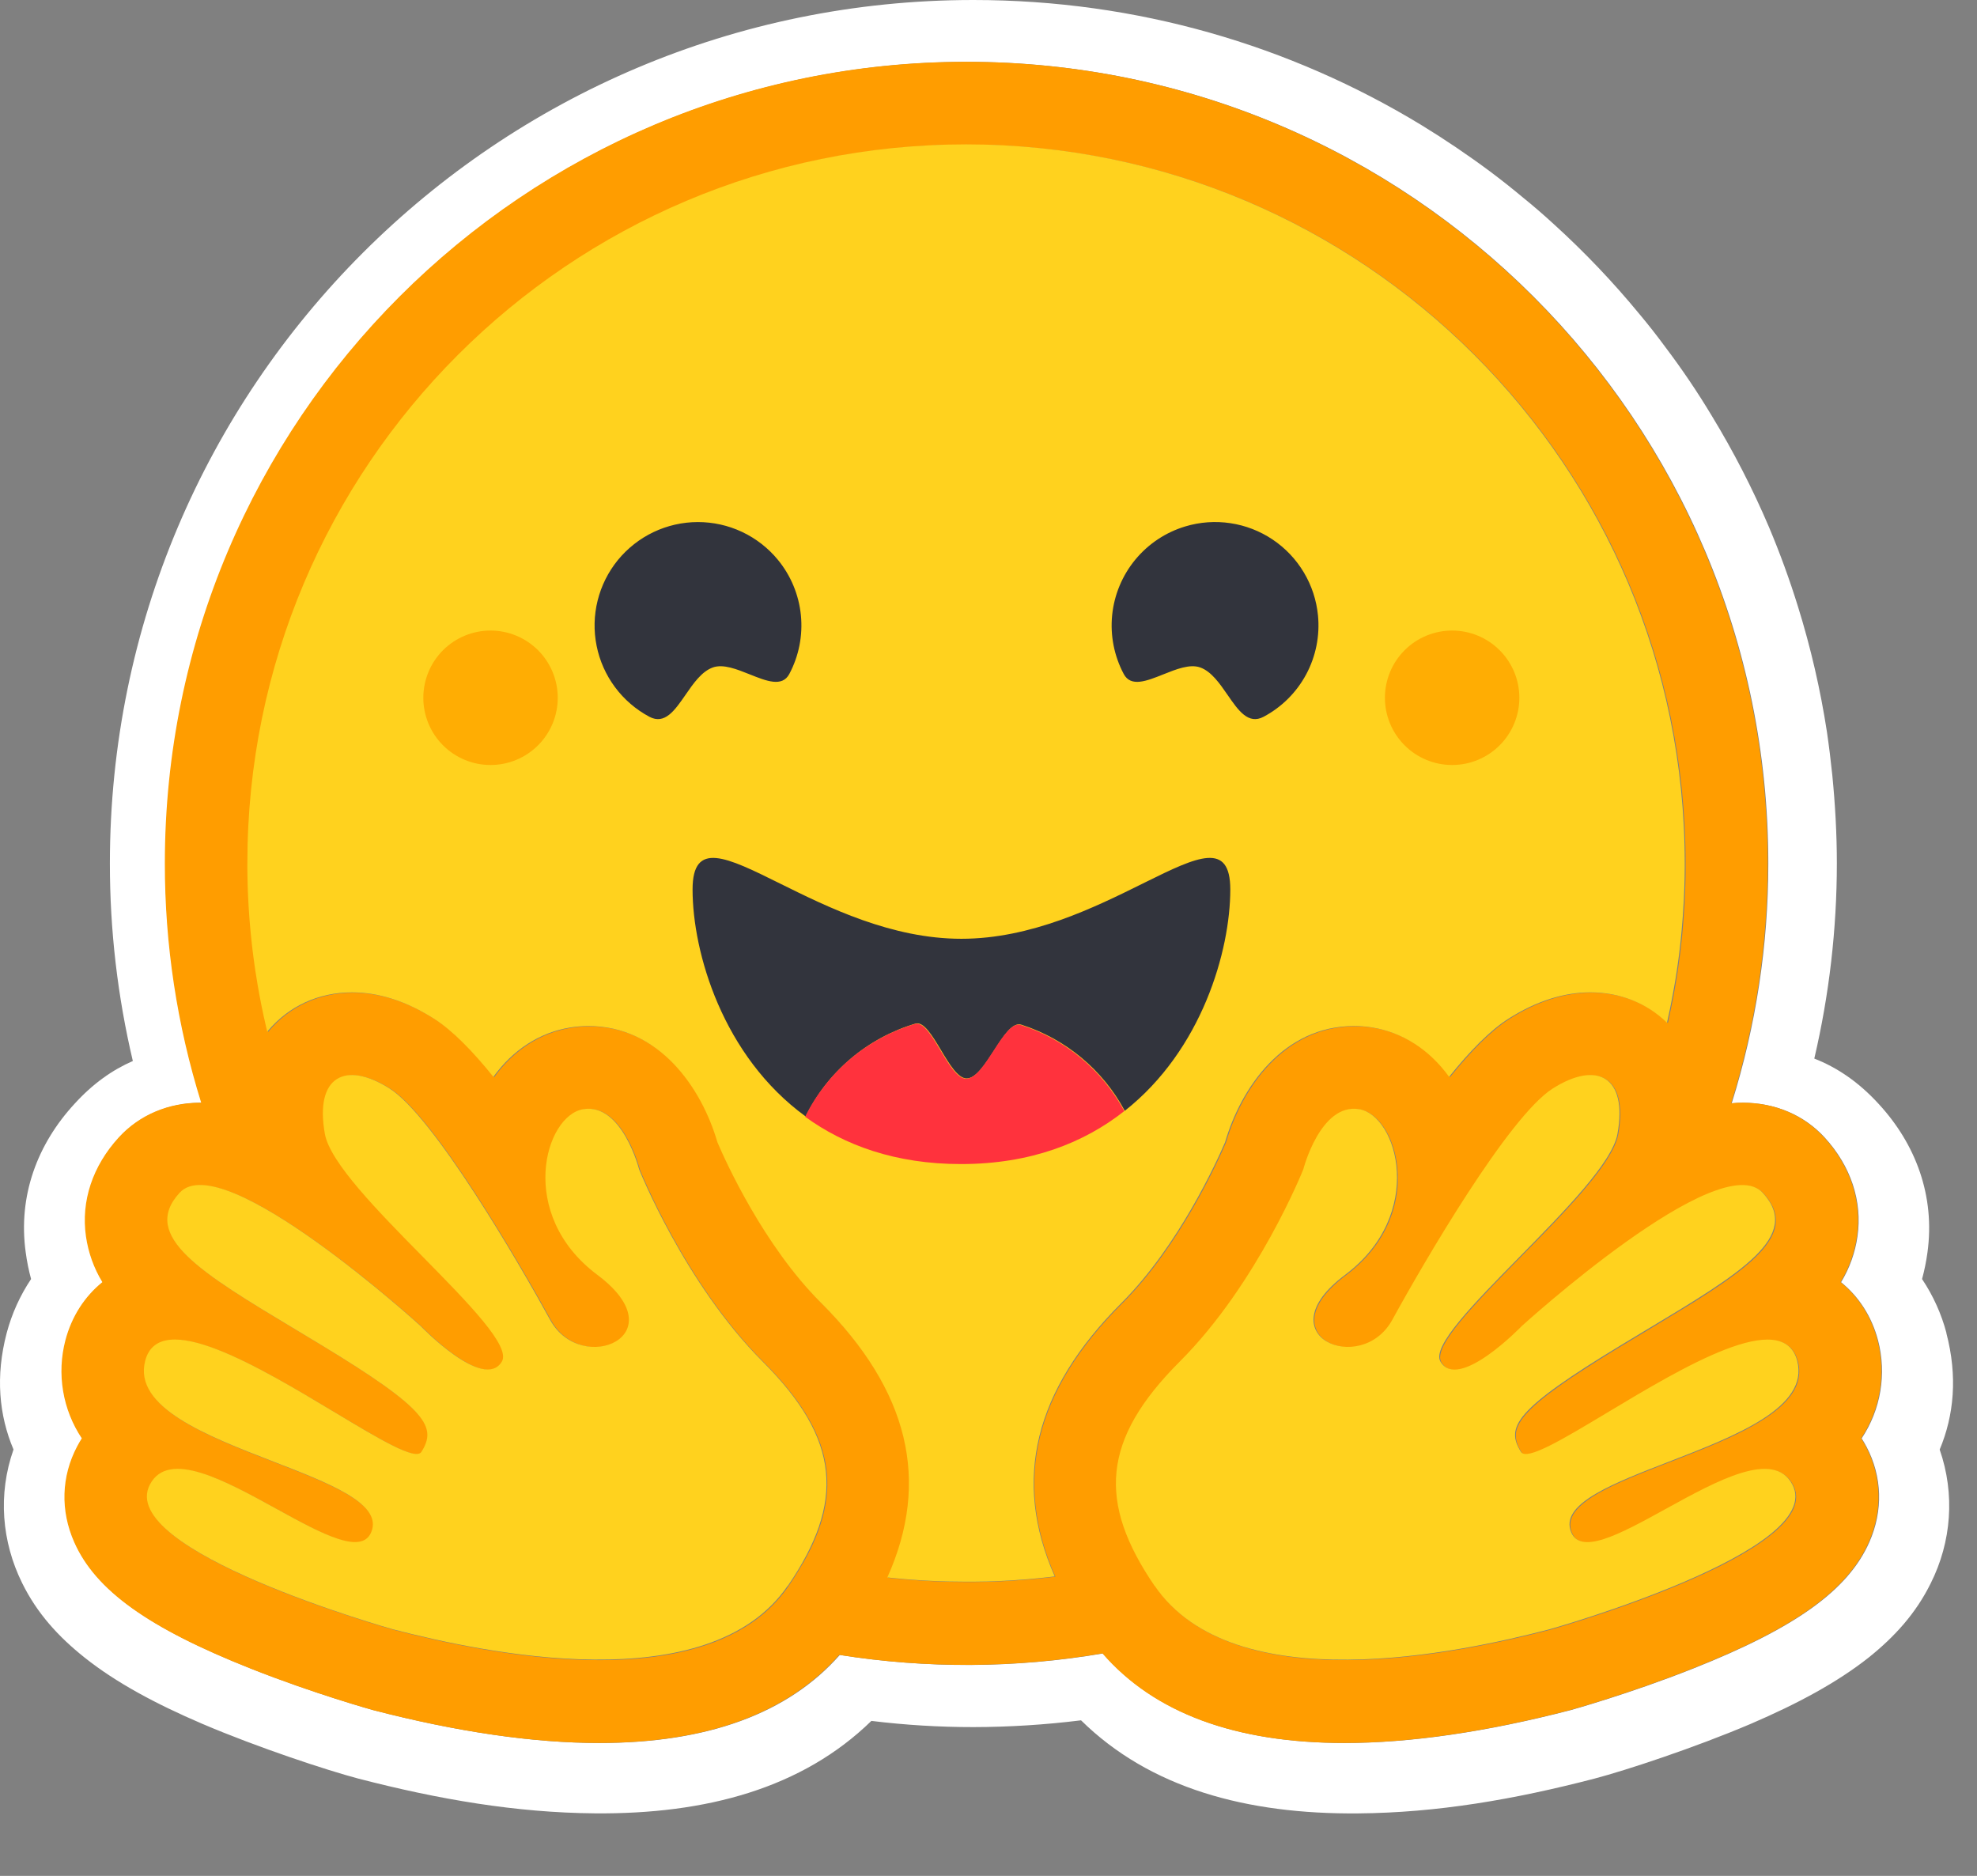 <svg preserveAspectRatio="xMidYMid" xmlns="http://www.w3.org/2000/svg" version="1.1" viewBox="0 0 123.392 117.067" style="max-height: 500px" width="123.392" height="117.067">
    <rect x="0" y="0" width="123.392" height="117.067" fill="#808080" stroke="none"/>
    <title>Hugging Face</title>
    <g>
        <path fill="#000B1B" d="M144.629,77.212 L144.629,36.455 L155.413,36.455 L155.413,51.631 L167.576,51.631 L167.576,36.455 L178.36,36.455 L178.36,77.212 L167.576,77.212 L167.576,61.036 L155.413,61.036 L155.413,77.212 L144.629,77.212 Z M196.016,77.965 C192.589,77.965 190.102,76.815 188.553,74.516 C187.006,72.175 186.233,69.061 186.233,65.176 L186.233,45.863 L197.017,45.863 L197.017,63.797 C197.017,65.804 197.268,67.141 197.769,67.81 C198.313,68.478 199.107,68.813 200.152,68.813 C201.155,68.813 201.991,68.604 202.66,68.186 C203.329,67.768 203.998,67.057 204.667,66.054 L204.667,45.865 L215.451,45.865 L215.451,77.211 L206.673,77.211 L205.921,73.073 L205.67,73.073 C204.416,74.578 203.016,75.769 201.469,76.647 C199.965,77.525 198.146,77.963 196.015,77.963 L196.016,77.965 Z M234.145,90.128 C231.763,90.128 229.568,89.856 227.564,89.313 C225.558,88.811 223.948,87.996 222.736,86.867 C221.565,85.739 220.981,84.234 220.981,82.353 C220.981,79.887 222.443,77.881 225.37,76.333 L225.37,76.082 C224.568,75.49 223.869,74.77 223.3,73.951 C222.757,73.073 222.485,71.986 222.485,70.69 C222.485,69.604 222.799,68.538 223.426,67.493 C224.095,66.448 224.952,65.549 225.996,64.797 L225.996,64.546 C224.868,63.794 223.865,62.728 222.987,61.348 C222.151,59.927 221.733,58.318 221.733,56.521 C221.733,53.929 222.36,51.797 223.614,50.128 C224.91,48.414 226.582,47.161 228.63,46.366 C230.678,45.531 232.852,45.112 235.152,45.112 C236.991,45.112 238.663,45.363 240.168,45.865 L251.828,45.865 L251.828,53.642 L247.314,53.642 C247.438,54.019 247.543,54.499 247.627,55.084 C247.752,55.67 247.815,56.276 247.815,56.902 C247.815,59.369 247.251,61.375 246.122,62.922 C244.993,64.426 243.468,65.534 241.545,66.245 C239.622,66.956 237.491,67.311 235.153,67.311 C234.108,67.311 232.937,67.164 231.642,66.872 C231.14,67.331 230.889,67.937 230.889,68.69 C230.889,69.359 231.224,69.839 231.893,70.132 C232.603,70.425 233.732,70.571 235.278,70.571 L239.981,70.571 C243.91,70.571 246.941,71.219 249.072,72.515 C251.245,73.769 252.332,75.837 252.332,78.723 C252.332,80.981 251.58,82.966 250.075,84.678 C248.612,86.391 246.522,87.729 243.807,88.69 C241.091,89.652 237.871,90.133 234.154,90.133 L234.145,90.128 Z M235.149,60.912 C236.152,60.912 236.967,60.557 237.594,59.846 C238.221,59.136 238.534,58.028 238.534,56.524 C238.534,55.06 238.221,53.995 237.594,53.326 C236.967,52.615 236.152,52.26 235.149,52.26 C234.145,52.26 233.33,52.615 232.704,53.326 C232.076,53.995 231.763,55.06 231.763,56.524 C231.763,58.028 232.076,59.136 232.704,59.846 C233.33,60.557 234.145,60.912 235.149,60.912 Z M235.901,83.487 C237.656,83.487 239.12,83.215 240.29,82.672 C241.46,82.17 242.045,81.48 242.045,80.603 C242.045,79.767 241.669,79.244 240.917,79.035 C240.206,78.826 239.182,78.722 237.845,78.722 L235.4,78.722 C234.145,78.722 233.184,78.68 232.515,78.596 C231.889,78.555 231.345,78.471 230.885,78.346 C230.133,79.098 229.757,79.85 229.757,80.603 C229.757,81.606 230.321,82.337 231.449,82.797 C232.62,83.257 234.104,83.487 235.901,83.487 L235.901,83.487 Z M268.372,90.134 C265.989,90.134 263.795,89.862 261.79,89.319 C259.783,88.817 258.174,88.002 256.962,86.873 C255.792,85.745 255.206,84.24 255.206,82.359 C255.206,79.893 256.669,77.886 259.595,76.339 L259.595,76.088 C258.794,75.496 258.095,74.776 257.527,73.957 C256.983,73.079 256.711,71.992 256.711,70.696 C256.711,69.61 257.025,68.544 257.651,67.499 C258.32,66.454 259.177,65.555 260.223,64.803 L260.223,64.552 C259.094,63.8 258.091,62.734 257.213,61.354 C256.376,59.933 255.959,58.324 255.959,56.527 C255.959,53.935 256.586,51.803 257.84,50.134 C259.135,48.42 260.807,47.167 262.856,46.372 C264.904,45.537 267.077,45.118 269.378,45.118 C271.218,45.118 272.89,45.369 274.395,45.871 L286.055,45.871 L286.055,53.648 L281.54,53.648 C281.666,54.025 281.77,54.505 281.854,55.09 C281.979,55.675 282.042,56.282 282.042,56.908 C282.042,59.375 281.478,61.381 280.349,62.928 C279.221,64.432 277.695,65.54 275.772,66.251 C273.849,66.961 271.717,67.317 269.38,67.317 C268.335,67.317 267.165,67.17 265.869,66.877 C265.367,67.337 265.116,67.943 265.116,68.696 C265.116,69.365 265.451,69.845 266.119,70.138 C266.83,70.43 267.958,70.577 269.505,70.577 L274.208,70.577 C278.136,70.577 281.168,71.225 283.299,72.52 C285.472,73.775 286.559,75.843 286.559,78.729 C286.559,80.987 285.807,82.972 284.302,84.684 C282.839,86.397 280.749,87.735 278.034,88.696 C275.317,89.658 272.097,90.138 268.38,90.138 L268.372,90.134 Z M269.374,60.918 C270.377,60.918 271.192,60.563 271.82,59.852 C272.447,59.142 272.76,58.034 272.76,56.53 C272.76,55.066 272.447,54 271.82,53.332 C271.192,52.621 270.377,52.266 269.374,52.266 C268.372,52.266 267.556,52.621 266.929,53.332 C266.302,54 265.989,55.066 265.989,56.53 C265.989,58.034 266.302,59.142 266.929,59.852 C267.556,60.563 268.372,60.918 269.374,60.918 Z M270.127,83.493 C271.883,83.493 273.345,83.221 274.516,82.678 C275.686,82.176 276.271,81.486 276.271,80.609 C276.271,79.773 275.895,79.25 275.143,79.041 C274.432,78.832 273.408,78.728 272.07,78.728 L269.625,78.728 C268.372,78.728 267.41,78.686 266.741,78.602 C266.114,78.561 265.571,78.477 265.111,78.352 C264.359,79.104 263.982,79.856 263.982,80.609 C263.982,81.612 264.547,82.343 265.676,82.803 C266.846,83.263 268.33,83.493 270.127,83.493 L270.127,83.493 Z M291.186,77.225 L291.186,45.879 L301.97,45.879 L301.97,77.225 L291.186,77.225 Z M296.578,41.99 C294.823,41.99 293.401,41.509 292.314,40.548 C291.228,39.545 290.684,38.228 290.684,36.598 C290.684,34.968 291.228,33.672 292.314,32.71 C293.401,31.707 294.823,31.206 296.578,31.206 C298.334,31.206 299.755,31.707 300.842,32.71 C301.928,33.672 302.472,34.968 302.472,36.598 C302.472,38.228 301.928,39.545 300.842,40.548 C299.755,41.509 298.334,41.99 296.578,41.99 Z M309.251,77.225 L309.251,45.879 L318.028,45.879 L318.78,49.64 L319.031,49.64 C320.285,48.428 321.707,47.383 323.295,46.505 C324.925,45.586 326.806,45.126 328.938,45.126 C332.407,45.126 334.892,46.296 336.401,48.637 C337.948,50.936 338.721,54.029 338.721,57.918 L338.721,77.231 L327.937,77.231 L327.937,59.297 C327.937,57.291 327.686,55.953 327.185,55.284 C326.683,54.615 325.889,54.281 324.802,54.281 C323.799,54.281 322.963,54.49 322.294,54.908 C321.625,55.326 320.873,55.912 320.037,56.664 L320.037,77.226 L309.251,77.225 Z M357.152,90.14 C354.769,90.14 352.575,89.868 350.57,89.325 C348.564,88.823 346.955,88.008 345.742,86.879 C344.572,85.751 343.987,84.246 343.987,82.365 C343.987,79.899 345.45,77.892 348.376,76.345 L348.376,76.094 C347.574,75.502 346.875,74.781 346.307,73.963 C345.763,73.085 345.492,71.998 345.492,70.702 C345.492,69.615 345.805,68.549 346.432,67.505 C347.101,66.46 347.958,65.561 349.003,64.809 L349.003,64.558 C347.874,63.806 346.871,62.74 345.993,61.36 C345.157,59.939 344.739,58.329 344.739,56.532 C344.739,53.941 345.366,51.809 346.62,50.14 C347.916,48.426 349.588,47.172 351.636,46.378 C353.684,45.542 355.858,45.124 358.158,45.124 C359.997,45.124 361.669,45.375 363.174,45.877 L374.834,45.877 L374.834,53.654 L370.32,53.654 C370.445,54.031 370.55,54.511 370.634,55.096 C370.759,55.681 370.822,56.287 370.822,56.914 C370.822,59.381 370.258,61.387 369.129,62.934 C368,64.438 366.474,65.546 364.552,66.257 C362.629,66.967 360.498,67.323 358.16,67.323 C357.114,67.323 355.944,67.176 354.649,66.883 C354.147,67.343 353.896,67.949 353.896,68.702 C353.896,69.37 354.231,69.851 354.9,70.144 C355.61,70.436 356.738,70.583 358.285,70.583 L362.988,70.583 C366.917,70.583 369.948,71.231 372.079,72.526 C374.252,73.781 375.339,75.849 375.339,78.735 C375.339,80.993 374.587,82.978 373.082,84.69 C371.619,86.403 369.529,87.741 366.814,88.702 C364.097,89.664 360.877,90.144 357.16,90.144 L357.152,90.14 Z M358.155,60.924 C359.158,60.924 359.973,60.569 360.6,59.858 C361.227,59.148 361.54,58.04 361.54,56.535 C361.54,55.072 361.227,54.006 360.6,53.338 C359.973,52.627 359.158,52.272 358.155,52.272 C357.152,52.272 356.337,52.627 355.71,53.338 C355.082,54.006 354.769,55.072 354.769,56.535 C354.769,58.04 355.082,59.148 355.71,59.858 C356.337,60.569 357.152,60.924 358.155,60.924 Z M358.907,83.499 C360.663,83.499 362.126,83.227 363.296,82.684 C364.467,82.182 365.051,81.492 365.051,80.614 C365.051,79.779 364.676,79.256 363.923,79.047 C363.213,78.838 362.189,78.733 360.851,78.733 L358.406,78.733 C357.152,78.733 356.19,78.692 355.522,78.608 C354.895,78.567 354.351,78.483 353.892,78.358 C353.139,79.11 352.763,79.862 352.763,80.614 C352.763,81.618 353.327,82.349 354.456,82.809 C355.626,83.269 357.11,83.499 358.907,83.499 L358.907,83.499 Z M393.396,77.231 L393.396,36.474 L419.978,36.474 L419.978,45.5 L404.18,45.5 L404.18,53.277 L417.723,53.277 L417.723,62.303 L404.18,62.303 L404.18,77.225 L393.396,77.231 Z M431.774,77.983 C429.809,77.983 428.117,77.544 426.695,76.667 C425.339,75.772 424.237,74.541 423.498,73.093 C422.745,71.63 422.369,70.041 422.369,68.328 C422.369,65.067 423.707,62.518 426.382,60.68 C429.057,58.799 433.402,57.546 439.421,56.918 C439.17,54.745 437.707,53.658 435.032,53.658 C433.903,53.658 432.712,53.888 431.458,54.348 C430.204,54.766 428.762,55.414 427.132,56.292 L423.37,49.272 C425.586,47.934 427.822,46.91 430.076,46.199 C432.371,45.49 434.759,45.13 437.161,45.133 C441.258,45.133 444.453,46.304 446.756,48.645 C449.054,50.944 450.204,54.665 450.204,59.808 L450.204,77.239 L441.426,77.239 L440.674,74.229 L440.423,74.229 C439.169,75.358 437.831,76.278 436.41,76.988 C435.031,77.657 433.484,77.991 431.77,77.991 L431.774,77.983 Z M435.536,69.708 C436.414,69.708 437.145,69.52 437.731,69.144 C438.315,68.726 438.88,68.204 439.423,67.577 L439.423,63.313 C436.874,63.69 435.097,64.254 434.094,65.006 C433.133,65.759 432.652,66.574 432.652,67.452 C432.652,68.956 433.613,69.708 435.536,69.708 Z M471.41,77.983 C468.442,77.983 465.767,77.335 463.384,76.039 C461.001,74.744 459.099,72.883 457.678,70.459 C456.299,67.993 455.609,65.025 455.609,61.557 C455.609,58.088 456.383,55.141 457.929,52.714 C459.517,50.248 461.586,48.367 464.138,47.071 C466.687,45.776 469.446,45.128 472.413,45.128 C474.294,45.128 475.987,45.42 477.491,46.005 C479.038,46.591 480.396,47.385 481.567,48.388 L476.551,55.284 C475.882,54.699 475.276,54.302 474.733,54.093 C474.193,53.884 473.619,53.778 473.04,53.779 C471.033,53.779 469.466,54.489 468.337,55.911 C467.209,57.29 466.645,59.171 466.645,61.553 C466.645,63.936 467.23,65.838 468.4,67.259 C469.57,68.638 470.991,69.328 472.663,69.328 C473.541,69.328 474.398,69.14 475.234,68.764 C476.091,68.358 476.91,67.875 477.68,67.322 L481.818,74.342 C480.271,75.721 478.557,76.683 476.676,77.226 C474.795,77.727 473.04,77.978 471.41,77.978 L471.41,77.983 Z M499.459,77.983 C496.407,77.983 493.649,77.335 491.185,76.039 C488.76,74.744 486.837,72.883 485.416,70.459 C483.995,67.993 483.285,65.025 483.285,61.557 C483.285,58.171 483.995,55.265 485.416,52.844 C486.879,50.378 488.76,48.476 491.059,47.139 C493.358,45.801 495.782,45.132 498.333,45.132 C501.427,45.132 503.976,45.822 505.981,47.201 C508.029,48.539 509.534,50.357 510.495,52.656 C511.498,54.955 512,57.505 512,60.303 C512,61.223 511.937,62.122 511.812,62.999 C511.728,63.835 511.644,64.441 511.561,64.818 L493.692,64.818 C494.193,66.699 495.092,68.015 496.388,68.767 C497.684,69.478 499.209,69.833 500.965,69.833 C502.971,69.833 505.103,69.206 507.357,67.952 L510.868,74.345 C509.196,75.515 507.315,76.414 505.225,77.041 C503.135,77.667 501.213,77.981 499.457,77.981 L499.459,77.983 Z M493.565,57.794 L502.846,57.794 C502.846,56.582 502.532,55.537 501.905,54.659 C501.32,53.739 500.213,53.28 498.583,53.28 C497.412,53.28 496.367,53.635 495.447,54.345 C494.528,55.056 493.901,56.206 493.566,57.794 L493.565,57.794 Z"/>
        <path fill="#FFFFFF" d="M121.486,83.19 C121.169,81.991 120.654,80.852 119.963,79.821 C120.111,79.278 120.223,78.726 120.299,78.169 C120.789,74.632 119.563,71.392 117.252,68.889 C116,67.52 114.658,66.617 113.237,66.062 C114.17,62.071 114.642,57.989 114.645,53.887 C114.645,52.016 114.539,50.182 114.361,48.376 C114.268,47.474 114.157,46.573 114.026,45.676 C113.619,43.029 113.015,40.415 112.219,37.857 C111.698,36.177 111.095,34.523 110.412,32.901 C109.389,30.499 108.194,28.174 106.837,25.946 C105.946,24.463 104.976,23.028 103.932,21.649 C103.42,20.952 102.886,20.272 102.331,19.609 C100.687,17.61 98.901,15.734 96.985,13.994 C96.349,13.409 95.695,12.844 95.023,12.301 C94.362,11.749 93.686,11.215 92.997,10.699 C91.609,9.667 90.174,8.697 88.698,7.795 C80.542,2.841 70.977,0 60.749,0 C30.983,0 6.858,24.125 6.858,53.891 C6.857,58.041 7.338,62.177 8.291,66.214 C7.013,66.769 5.787,67.634 4.651,68.886 C2.34,71.39 1.114,74.617 1.605,78.155 C1.679,78.717 1.791,79.273 1.94,79.82 C1.25,80.852 0.735,81.991 0.417,83.19 C-0.293,85.89 -0.06,88.324 0.843,90.459 C-0.138,93.247 0.107,96.216 1.385,98.798 C2.314,100.683 3.644,102.141 5.283,103.445 C7.232,104.994 9.672,106.311 12.617,107.574 C16.128,109.071 20.412,110.478 22.359,110.994 C27.394,112.298 32.22,113.124 37.115,113.164 C44.087,113.229 50.089,111.589 54.386,107.395 C56.497,107.653 58.622,107.783 60.749,107.782 C62.996,107.778 65.241,107.636 67.472,107.359 C71.76,111.58 77.783,113.234 84.779,113.167 C89.671,113.129 94.498,112.303 99.517,110.997 C101.479,110.481 105.761,109.074 109.277,107.577 C112.22,106.312 114.66,104.995 116.622,103.448 C118.249,102.145 119.578,100.686 120.507,98.801 C121.798,96.22 122.031,93.251 121.063,90.462 C121.957,88.329 122.189,85.889 121.479,83.193 L121.486,83.19 Z M116.492,90.275 C117.481,92.152 117.544,94.273 116.671,96.247 C115.347,99.241 112.06,101.598 105.674,104.131 C101.704,105.706 98.068,106.712 98.038,106.722 C92.787,108.084 88.036,108.775 83.928,108.775 C77.121,108.775 72.055,106.897 68.841,103.187 C63.408,104.112 57.861,104.144 52.416,103.28 C49.2,106.928 44.165,108.775 37.412,108.775 C33.3,108.775 28.551,108.084 23.301,106.722 C23.269,106.712 19.635,105.706 15.666,104.131 C9.28,101.6 5.995,99.243 4.669,96.247 C3.796,94.272 3.859,92.151 4.848,90.275 C4.94,90.101 5.038,89.931 5.142,89.767 C4.549,88.877 4.152,87.87 3.976,86.816 C3.8,85.761 3.849,84.68 4.12,83.645 C4.513,82.153 5.325,80.911 6.427,80.019 C5.896,79.147 5.548,78.176 5.403,77.165 C5.086,74.967 5.815,72.771 7.457,70.98 C8.735,69.587 10.542,68.821 12.543,68.821 L12.596,68.821 C11.087,63.985 10.323,58.948 10.327,53.881 C10.327,26.258 32.724,3.861 60.347,3.861 C87.976,3.861 110.367,26.258 110.367,53.881 C110.371,58.96 109.601,64.009 108.083,68.856 C108.325,68.832 108.562,68.82 108.794,68.82 C110.794,68.82 112.602,69.586 113.88,70.979 C115.52,72.767 116.251,74.964 115.933,77.164 C115.788,78.175 115.44,79.146 114.91,80.018 C116.012,80.91 116.824,82.152 117.217,83.645 C117.487,84.679 117.536,85.76 117.36,86.815 C117.184,87.87 116.786,88.875 116.194,89.766 C116.299,89.928 116.398,90.099 116.488,90.273 L116.492,90.275 Z"/>
        <path fill="#FF9D00" d="M116.159,89.76 C116.752,88.869 117.149,87.864 117.325,86.809 C117.502,85.754 117.453,84.674 117.182,83.639 C116.789,82.146 115.977,80.904 114.875,80.012 C115.405,79.14 115.754,78.169 115.899,77.158 C116.216,74.96 115.487,72.765 113.845,70.973 C112.567,69.581 110.76,68.814 108.759,68.814 C108.527,68.814 108.29,68.826 108.049,68.85 C109.565,64.004 110.334,58.954 110.329,53.876 C110.329,26.252 87.932,3.856 60.309,3.856 C32.686,3.856 10.289,26.246 10.289,53.876 C10.284,58.94 11.049,63.979 12.557,68.815 L12.504,68.815 C10.504,68.815 8.697,69.581 7.419,70.974 C5.778,72.762 5.048,74.958 5.365,77.159 C5.51,78.17 5.858,79.141 6.389,80.013 C5.287,80.905 4.475,82.147 4.082,83.64 C3.811,84.675 3.762,85.756 3.939,86.811 C4.115,87.866 4.513,88.872 5.106,89.762 C5,89.926 4.903,90.096 4.812,90.27 C3.824,92.147 3.76,94.268 4.633,96.243 C5.956,99.236 9.243,101.594 15.63,104.126 C19.6,105.701 23.236,106.708 23.265,106.717 C28.516,108.079 33.268,108.771 37.376,108.771 C44.129,108.771 49.166,106.924 52.38,103.275 C57.823,104.139 63.371,104.107 68.805,103.182 C72.017,106.892 77.085,108.771 83.892,108.771 C88.003,108.771 92.752,108.079 98.002,106.717 C98.034,106.708 101.668,105.701 105.637,104.126 C112.024,101.595 115.309,99.237 116.635,96.243 C117.508,94.267 117.444,92.147 116.455,90.27 C116.365,90.095 116.265,89.925 116.161,89.762 L116.159,89.76 Z M50.105,97.561 C49.828,98.046 49.532,98.519 49.216,98.979 C48.384,100.196 47.29,101.126 46.021,101.818 C43.594,103.141 40.523,103.604 37.404,103.604 C32.474,103.604 27.418,102.45 24.589,101.715 C24.45,101.679 7.229,96.814 9.407,92.671 C9.774,91.975 10.379,91.697 11.139,91.697 C14.209,91.697 19.798,96.269 22.201,96.269 C22.737,96.269 23.116,96.039 23.271,95.483 C24.295,91.81 7.71,90.266 9.107,84.947 C9.354,84.006 10.022,83.624 10.962,83.624 C15.021,83.624 24.132,90.762 26.038,90.762 C26.184,90.762 26.289,90.72 26.345,90.63 L26.37,90.589 C27.264,89.112 26.751,88.038 20.624,84.285 L20.036,83.927 C13.294,79.846 8.559,77.393 11.252,74.463 C11.562,74.124 12.001,73.975 12.534,73.975 C13.167,73.975 13.932,74.187 14.775,74.541 C18.335,76.043 23.268,80.138 25.334,81.922 C25.942,82.451 26.3,82.774 26.3,82.774 C26.3,82.774 28.91,85.489 30.489,85.489 C30.852,85.489 31.16,85.346 31.369,84.991 C32.489,83.104 20.975,74.379 20.324,70.78 C19.884,68.341 20.633,67.105 22.019,67.105 C22.677,67.105 23.481,67.385 24.368,67.948 C27.12,69.695 32.435,78.827 34.383,82.378 C35.035,83.569 36.148,84.072 37.151,84.072 C39.142,84.072 40.698,82.094 37.334,79.579 C32.277,75.795 34.052,69.612 36.465,69.233 C36.568,69.217 36.672,69.209 36.776,69.208 C38.97,69.208 39.939,72.99 39.939,72.99 C39.939,72.99 42.775,80.117 47.651,84.988 C52.074,89.409 52.691,93.037 50.115,97.559 L50.105,97.561 Z M65.867,98.396 L65.614,98.426 L65.183,98.476 C64.956,98.499 64.73,98.521 64.502,98.543 L64.279,98.563 L64.077,98.58 L63.788,98.603 C63.683,98.611 63.577,98.619 63.471,98.625 L63.153,98.647 L63.084,98.651 L62.834,98.666 L62.728,98.671 L62.432,98.686 L62.088,98.7 L61.775,98.711 L61.567,98.717 L61.462,98.717 C61.397,98.717 61.332,98.72 61.267,98.721 L61.163,98.721 C61.098,98.721 61.034,98.721 60.969,98.724 L60.704,98.727 L60.334,98.727 C60.043,98.727 59.754,98.724 59.464,98.719 L59.23,98.714 C59.164,98.714 59.097,98.71 59.03,98.708 L58.782,98.701 L58.473,98.689 L58.196,98.677 L58.124,98.674 L57.859,98.66 C57.786,98.656 57.712,98.652 57.639,98.647 L57.468,98.637 C57.254,98.624 57.039,98.608 56.824,98.592 L56.599,98.574 L56.315,98.55 L55.983,98.519 C55.797,98.502 55.612,98.483 55.427,98.462 L55.418,98.462 C58.123,92.425 56.755,86.79 51.289,81.333 C47.705,77.753 45.317,72.467 44.826,71.306 C43.824,67.871 41.173,64.05 36.77,64.05 C36.398,64.051 36.027,64.08 35.659,64.138 C33.73,64.441 32.045,65.552 30.842,67.222 C29.543,65.605 28.279,64.32 27.137,63.594 C25.414,62.503 23.696,61.949 22.021,61.949 C19.932,61.949 18.063,62.807 16.761,64.364 L16.728,64.403 L16.655,64.095 L16.652,64.082 C16.404,63.022 16.196,61.954 16.028,60.879 C16.028,60.871 16.028,60.864 16.025,60.857 L15.988,60.614 C15.968,60.482 15.949,60.35 15.93,60.219 C15.915,60.109 15.899,60 15.885,59.891 C15.871,59.782 15.855,59.672 15.842,59.563 C15.828,59.453 15.815,59.343 15.802,59.234 C15.79,59.13 15.778,59.026 15.766,58.921 L15.763,58.895 C15.709,58.414 15.663,57.933 15.625,57.451 L15.604,57.172 C15.599,57.096 15.593,57.019 15.589,56.941 C15.589,56.924 15.586,56.905 15.585,56.889 L15.565,56.58 C15.558,56.468 15.553,56.356 15.547,56.244 C15.541,56.133 15.535,56.021 15.531,55.909 L15.519,55.616 L15.515,55.527 L15.506,55.256 L15.5,55.026 C15.5,54.934 15.496,54.842 15.494,54.75 L15.489,54.461 C15.488,54.364 15.489,54.269 15.487,54.172 C15.484,54.075 15.487,53.979 15.487,53.881 C15.487,29.111 35.569,9.029 60.346,9.029 C85.122,9.029 105.204,29.111 105.204,53.881 L105.204,54.461 C105.204,54.557 105.202,54.654 105.2,54.75 C105.2,54.831 105.197,54.91 105.194,54.99 C105.194,55.062 105.191,55.133 105.188,55.202 C105.188,55.293 105.183,55.382 105.18,55.473 L105.18,55.481 C105.172,55.677 105.164,55.874 105.156,56.07 L105.152,56.135 L105.137,56.429 L105.123,56.662 C105.089,57.213 105.046,57.764 104.994,58.313 L104.994,58.321 C104.984,58.424 104.973,58.528 104.962,58.631 C104.936,58.87 104.91,59.11 104.883,59.35 L104.853,59.591 L104.815,59.874 C104.802,59.977 104.788,60.08 104.773,60.183 C104.757,60.299 104.74,60.413 104.724,60.528 L104.682,60.799 L104.634,61.107 C104.617,61.21 104.601,61.311 104.581,61.414 C104.561,61.516 104.546,61.617 104.528,61.72 C104.492,61.923 104.456,62.126 104.416,62.329 C104.337,62.734 104.255,63.137 104.168,63.539 C104.146,63.639 104.124,63.74 104.1,63.84 C102.838,62.613 101.166,61.945 99.322,61.945 C97.649,61.945 95.929,62.498 94.207,63.59 C93.064,64.316 91.802,65.601 90.501,67.218 C89.297,65.547 87.611,64.437 85.685,64.133 C85.317,64.076 84.945,64.046 84.573,64.046 C80.17,64.046 77.518,67.865 76.518,71.302 C76.021,72.463 73.636,77.748 70.048,81.335 C64.586,86.779 63.206,92.391 65.871,98.399 L65.867,98.396 Z M112.176,86.315 L112.158,86.368 C112.146,86.402 112.133,86.436 112.12,86.469 C112.099,86.519 112.076,86.568 112.052,86.617 C111.995,86.735 111.93,86.848 111.858,86.957 C111.759,87.104 111.651,87.245 111.533,87.378 C111.506,87.409 111.48,87.439 111.449,87.469 C111.408,87.515 111.363,87.559 111.32,87.603 C110.522,88.394 109.308,89.085 107.935,89.721 C107.779,89.792 107.622,89.862 107.462,89.932 L107.303,90.003 C107.197,90.05 107.092,90.096 106.981,90.142 C106.872,90.188 106.763,90.234 106.654,90.279 L106.324,90.415 C105.552,90.733 104.76,91.036 103.988,91.335 L103.658,91.463 L103.332,91.591 C103.115,91.676 102.901,91.76 102.689,91.845 L102.375,91.971 L102.067,92.098 L101.915,92.161 C101.814,92.204 101.715,92.246 101.616,92.288 C99.345,93.262 97.711,94.254 98.054,95.484 C98.064,95.519 98.074,95.552 98.086,95.584 C98.117,95.675 98.159,95.762 98.211,95.842 C98.242,95.891 98.277,95.937 98.317,95.978 C98.721,96.397 99.455,96.331 100.382,95.998 C100.457,95.971 100.534,95.942 100.611,95.911 C100.665,95.891 100.717,95.87 100.771,95.848 L100.85,95.815 C101.062,95.725 101.287,95.625 101.516,95.515 C101.574,95.488 101.632,95.462 101.69,95.432 C102.822,94.878 104.106,94.132 105.379,93.453 C105.575,93.347 105.771,93.246 105.965,93.145 C106.284,92.98 106.605,92.821 106.93,92.669 C108.136,92.102 109.269,91.699 110.181,91.699 C110.609,91.699 110.987,91.787 111.301,91.988 L111.354,92.023 C111.513,92.135 111.652,92.273 111.765,92.432 C111.791,92.469 111.818,92.508 111.841,92.547 C111.866,92.588 111.89,92.63 111.912,92.673 C112.363,93.528 111.986,94.414 111.104,95.282 C110.257,96.115 108.939,96.933 107.441,97.69 C107.33,97.746 107.218,97.802 107.106,97.857 C102.649,100.045 96.813,101.694 96.73,101.714 C95.175,102.118 92.951,102.647 90.445,103.043 L90.073,103.101 L90.013,103.11 C89.445,103.195 88.875,103.27 88.304,103.335 L88.251,103.34 C87.212,103.459 86.147,103.545 85.08,103.581 L85.064,103.581 C84.68,103.595 84.297,103.601 83.914,103.601 L83.472,103.601 C82.887,103.593 82.303,103.567 81.72,103.522 C81.707,103.522 81.692,103.522 81.678,103.519 C81.47,103.503 81.261,103.484 81.053,103.461 C80.696,103.422 80.339,103.375 79.983,103.319 C79.844,103.296 79.697,103.272 79.554,103.247 C79.489,103.235 79.424,103.223 79.36,103.21 L79.344,103.207 C79.139,103.168 78.935,103.125 78.731,103.078 C78.613,103.052 78.495,103.025 78.378,102.994 L78.309,102.975 C78.251,102.961 78.194,102.946 78.137,102.93 L78.106,102.922 L77.923,102.869 C77.856,102.85 77.791,102.831 77.724,102.811 L77.701,102.804 L77.528,102.751 C77.463,102.731 77.399,102.71 77.334,102.689 C77.281,102.672 77.228,102.653 77.175,102.636 L77.058,102.595 C76.946,102.556 76.835,102.515 76.723,102.472 L76.618,102.431 L76.531,102.396 C76.364,102.329 76.197,102.258 76.032,102.184 L75.921,102.132 L75.903,102.123 C75.864,102.105 75.826,102.087 75.787,102.07 C75.71,102.033 75.634,101.996 75.559,101.957 L75.537,101.946 L75.428,101.888 C75.234,101.788 75.044,101.68 74.858,101.565 L74.757,101.503 C74.704,101.471 74.656,101.439 74.606,101.406 L74.473,101.318 C74.425,101.286 74.377,101.253 74.331,101.22 L74.245,101.159 C74.155,101.095 74.067,101.029 73.98,100.961 C73.934,100.925 73.888,100.889 73.843,100.855 C73.742,100.774 73.643,100.691 73.545,100.605 L73.541,100.601 C73.446,100.519 73.353,100.434 73.262,100.347 L73.257,100.341 C73.21,100.296 73.164,100.251 73.118,100.204 C73.072,100.157 73.026,100.111 72.982,100.064 C72.937,100.017 72.892,99.969 72.848,99.92 C72.805,99.874 72.764,99.827 72.722,99.78 L72.708,99.764 C72.494,99.516 72.294,99.256 72.109,98.985 L72.036,98.877 C71.987,98.805 71.939,98.733 71.892,98.661 L71.752,98.446 C71.684,98.341 71.617,98.235 71.552,98.129 C71.505,98.053 71.459,97.977 71.413,97.901 C71.375,97.836 71.336,97.771 71.299,97.707 C71.279,97.672 71.259,97.637 71.24,97.601 C71.22,97.565 71.197,97.527 71.176,97.49 L71.143,97.432 C71.132,97.412 71.128,97.406 71.123,97.393 C71.082,97.323 71.043,97.251 71.005,97.178 C70.988,97.147 70.971,97.115 70.953,97.084 L70.899,96.982 L70.847,96.881 L70.745,96.675 C70.728,96.641 70.712,96.608 70.696,96.574 C70.661,96.501 70.628,96.43 70.595,96.358 C70.582,96.329 70.569,96.3 70.557,96.271 C70.511,96.172 70.468,96.072 70.427,95.971 C70.399,95.904 70.374,95.838 70.347,95.771 C70.27,95.576 70.199,95.379 70.133,95.179 C70.113,95.12 70.094,95.062 70.077,95.003 C70.034,94.868 69.996,94.733 69.961,94.596 C69.919,94.437 69.882,94.276 69.851,94.114 C69.83,94.019 69.813,93.923 69.798,93.826 C69.782,93.731 69.768,93.636 69.757,93.541 C69.733,93.352 69.716,93.163 69.706,92.973 C69.706,92.942 69.703,92.91 69.702,92.878 C69.699,92.816 69.697,92.753 69.697,92.69 C69.664,90.162 70.944,87.729 73.68,84.996 C78.554,80.126 81.392,72.998 81.392,72.998 C81.392,72.998 81.469,72.699 81.628,72.269 C81.681,72.127 81.737,71.985 81.795,71.845 C81.862,71.686 81.934,71.529 82.011,71.375 L82.033,71.33 C82.132,71.134 82.239,70.942 82.356,70.756 C82.382,70.713 82.409,70.67 82.439,70.627 C82.526,70.498 82.617,70.373 82.714,70.252 C82.789,70.159 82.868,70.069 82.951,69.984 C83.234,69.692 83.557,69.454 83.922,69.327 L83.968,69.312 C83.999,69.302 84.029,69.293 84.06,69.284 C84.097,69.275 84.134,69.266 84.171,69.258 L84.187,69.255 C84.265,69.24 84.342,69.229 84.421,69.224 L84.428,69.224 C84.469,69.224 84.51,69.22 84.552,69.22 C84.656,69.22 84.761,69.228 84.864,69.244 C85.303,69.314 85.722,69.575 86.082,69.979 L86.13,70.036 C86.247,70.173 86.354,70.32 86.449,70.474 C86.52,70.588 86.587,70.708 86.65,70.834 C86.675,70.887 86.7,70.936 86.724,70.988 C86.736,71.015 86.748,71.041 86.759,71.068 C86.783,71.121 86.804,71.174 86.826,71.23 C86.95,71.547 87.046,71.874 87.113,72.208 C87.185,72.568 87.226,72.934 87.238,73.302 C87.242,73.463 87.242,73.627 87.238,73.792 C87.235,73.855 87.232,73.918 87.228,73.982 C87.179,74.686 87.026,75.378 86.772,76.037 C86.747,76.102 86.719,76.168 86.693,76.235 C86.566,76.539 86.418,76.833 86.251,77.118 C86.156,77.28 86.053,77.441 85.943,77.601 L85.875,77.696 C85.614,78.061 85.323,78.403 85.005,78.719 C84.691,79.034 84.355,79.324 83.999,79.59 C83.642,79.853 83.308,80.146 82.999,80.464 C82.109,81.397 81.902,82.221 82.102,82.845 C82.126,82.916 82.153,82.985 82.185,83.052 C82.259,83.197 82.355,83.33 82.47,83.446 L82.501,83.477 C82.534,83.509 82.568,83.539 82.603,83.568 L82.639,83.597 C82.725,83.663 82.816,83.722 82.912,83.774 C82.939,83.789 82.964,83.803 82.996,83.818 C83.126,83.883 83.263,83.935 83.404,83.975 L83.443,83.985 L83.496,83.999 L83.542,84.01 L83.591,84.021 L83.64,84.031 L83.687,84.038 C83.722,84.045 83.757,84.05 83.792,84.055 L83.827,84.06 L83.888,84.066 L83.926,84.07 L83.988,84.075 L84.024,84.075 L84.089,84.078 L84.295,84.078 L84.353,84.075 L84.421,84.07 L84.503,84.063 L84.58,84.053 C84.597,84.053 84.615,84.049 84.633,84.046 C84.904,84.006 85.168,83.93 85.418,83.818 C85.471,83.796 85.524,83.771 85.572,83.745 C85.676,83.693 85.778,83.634 85.875,83.57 C86.01,83.481 86.138,83.381 86.258,83.272 L86.342,83.193 C86.355,83.18 86.368,83.167 86.381,83.154 C86.462,83.072 86.539,82.986 86.611,82.895 C86.738,82.735 86.85,82.565 86.948,82.387 C88.106,80.281 89.32,78.205 90.588,76.166 L90.762,75.887 L90.938,75.608 C91.026,75.467 91.115,75.327 91.203,75.189 L91.292,75.05 L91.47,74.773 C91.709,74.403 91.949,74.037 92.191,73.675 L92.371,73.405 C92.733,72.868 93.095,72.346 93.452,71.85 L93.631,71.605 C94.02,71.067 94.426,70.542 94.846,70.03 L95.014,69.83 C95.041,69.796 95.067,69.763 95.097,69.731 L95.261,69.541 C95.288,69.51 95.314,69.479 95.342,69.449 L95.501,69.269 L95.581,69.183 C95.658,69.099 95.736,69.017 95.815,68.935 C95.869,68.883 95.918,68.829 95.969,68.78 C96.269,68.473 96.6,68.198 96.957,67.959 L97.039,67.907 L97.123,67.853 C97.176,67.82 97.23,67.788 97.285,67.758 C98.684,66.964 99.843,66.906 100.509,67.572 C100.914,67.977 101.137,68.646 101.125,69.577 C101.125,69.618 101.125,69.659 101.121,69.702 L101.121,69.748 C101.121,69.79 101.118,69.833 101.115,69.876 C101.115,69.929 101.108,69.982 101.103,70.035 C101.098,70.088 101.095,70.129 101.09,70.175 C101.09,70.189 101.087,70.203 101.085,70.216 C101.081,70.258 101.076,70.3 101.071,70.341 C101.071,70.354 101.071,70.367 101.065,70.38 C101.059,70.436 101.051,70.492 101.041,70.548 C101.034,70.599 101.026,70.651 101.016,70.702 C101.012,70.732 101.006,70.761 101.001,70.79 C100.986,70.874 100.966,70.958 100.942,71.04 C100.896,71.192 100.84,71.342 100.775,71.488 C100.746,71.551 100.716,71.614 100.685,71.676 C100.621,71.805 100.549,71.936 100.47,72.072 C100.43,72.139 100.389,72.209 100.346,72.278 L100.279,72.383 C100.212,72.489 100.141,72.596 100.068,72.705 C99.995,72.813 99.916,72.924 99.831,73.035 C99.722,73.185 99.606,73.337 99.484,73.491 L99.392,73.607 C99.131,73.932 98.863,74.252 98.59,74.566 L98.373,74.812 L98.262,74.936 C98.111,75.105 97.96,75.272 97.807,75.438 L97.69,75.565 C97.612,75.649 97.531,75.734 97.454,75.819 C97.374,75.905 97.294,75.99 97.213,76.075 L96.969,76.332 L96.723,76.59 C96.64,76.675 96.557,76.762 96.474,76.848 L95.972,77.366 C93.571,79.828 91.042,82.281 90.186,83.812 C90.13,83.912 90.078,84.014 90.031,84.119 C89.91,84.397 89.859,84.635 89.893,84.827 C89.905,84.891 89.927,84.952 89.96,85.007 C90.008,85.09 90.067,85.167 90.134,85.236 C90.166,85.267 90.198,85.296 90.234,85.322 C90.41,85.447 90.623,85.512 90.839,85.505 L90.906,85.505 L90.975,85.5 L91.045,85.492 L91.103,85.484 C91.11,85.483 91.118,85.481 91.126,85.48 L91.178,85.47 L91.193,85.466 L91.251,85.454 L91.334,85.432 L91.408,85.41 C91.456,85.396 91.505,85.379 91.554,85.361 C91.661,85.323 91.766,85.279 91.869,85.23 C91.895,85.218 91.921,85.206 91.947,85.192 L92.025,85.153 C92.128,85.101 92.231,85.045 92.334,84.984 C92.416,84.935 92.498,84.885 92.579,84.833 L92.659,84.78 C92.685,84.764 92.711,84.746 92.737,84.727 L92.816,84.674 L92.858,84.645 L92.971,84.566 C93.077,84.492 93.176,84.417 93.277,84.341 L93.286,84.334 L93.444,84.211 C93.661,84.04 93.868,83.867 94.054,83.704 L94.179,83.595 L94.191,83.584 L94.255,83.526 C94.408,83.39 94.544,83.262 94.658,83.156 L94.704,83.111 L94.816,83.005 L94.882,82.94 L94.906,82.916 L94.912,82.91 C94.969,82.853 94.969,82.853 95.026,82.796 L95.03,82.791 L95.052,82.772 C95.058,82.765 95.067,82.758 95.077,82.749 L95.085,82.741 L95.108,82.721 L95.228,82.615 L95.296,82.554 C95.329,82.526 95.365,82.493 95.402,82.458 L95.483,82.387 C95.497,82.375 95.511,82.362 95.526,82.349 L95.61,82.275 L95.735,82.166 L95.801,82.108 C96.059,81.884 96.372,81.614 96.731,81.309 L96.879,81.184 L97.123,80.98 L97.371,80.772 C97.697,80.502 98.047,80.215 98.418,79.917 L98.661,79.721 C98.868,79.557 99.081,79.388 99.297,79.219 C99.383,79.151 99.471,79.083 99.561,79.015 C99.782,78.845 100.004,78.675 100.227,78.507 C100.734,78.124 101.258,77.74 101.788,77.365 L102.016,77.207 C102.174,77.097 102.333,76.987 102.492,76.88 L102.636,76.783 C102.921,76.591 103.208,76.403 103.497,76.22 L103.641,76.129 L103.784,76.04 C103.926,75.952 104.069,75.865 104.21,75.78 L104.351,75.696 L104.635,75.531 C104.728,75.477 104.82,75.424 104.912,75.372 L104.968,75.341 L105.188,75.221 C105.279,75.171 105.371,75.123 105.462,75.076 L105.598,75.006 L105.729,74.939 C106.03,74.789 106.336,74.649 106.647,74.521 C106.69,74.503 106.732,74.486 106.774,74.468 C106.857,74.433 106.94,74.401 107.023,74.372 C107.105,74.345 107.186,74.316 107.266,74.287 C107.339,74.263 107.409,74.24 107.478,74.219 L107.501,74.212 C107.537,74.201 107.574,74.19 107.611,74.181 L107.622,74.178 C107.696,74.156 107.771,74.137 107.846,74.119 L107.852,74.119 C107.962,74.092 108.07,74.07 108.176,74.052 C108.212,74.046 108.247,74.04 108.281,74.036 C108.384,74.02 108.487,74.01 108.59,74.003 C108.655,73.998 108.721,73.996 108.786,73.996 L108.835,73.996 C108.902,73.996 108.966,74 109.029,74.007 C109.058,74.007 109.087,74.012 109.115,74.016 L109.127,74.016 C109.156,74.019 109.185,74.024 109.213,74.03 C109.24,74.036 109.269,74.04 109.296,74.046 L109.305,74.046 C109.333,74.052 109.358,74.06 109.387,74.068 C109.613,74.129 109.82,74.243 109.993,74.402 L110.008,74.417 L110.038,74.447 L110.068,74.478 C110.305,74.728 110.502,75.014 110.65,75.325 L110.673,75.378 C110.723,75.496 110.763,75.619 110.79,75.744 C110.867,76.094 110.847,76.459 110.73,76.797 C110.68,76.945 110.618,77.088 110.545,77.225 L110.497,77.313 C110.312,77.622 110.094,77.911 109.846,78.172 L109.793,78.229 C109.677,78.352 109.555,78.472 109.43,78.588 C109.391,78.625 109.35,78.662 109.308,78.7 L109.246,78.757 C109.115,78.872 108.982,78.984 108.847,79.094 C108.824,79.113 108.799,79.132 108.776,79.152 C108.682,79.228 108.585,79.305 108.485,79.382 C108.138,79.647 107.784,79.903 107.424,80.15 C107.213,80.295 106.994,80.441 106.767,80.59 C106.346,80.866 105.922,81.136 105.493,81.402 C105.369,81.478 105.245,81.556 105.118,81.632 C103.954,82.349 102.663,83.115 101.287,83.947 L100.93,84.164 C100.54,84.402 100.172,84.629 99.826,84.845 L99.651,84.955 L99.321,85.167 C99.19,85.25 99.063,85.332 98.939,85.412 C98.846,85.472 98.755,85.531 98.665,85.59 L98.489,85.706 C98.403,85.762 98.318,85.818 98.233,85.876 L98.15,85.928 C98.062,85.987 97.977,86.044 97.894,86.101 L97.758,86.194 L97.599,86.304 L97.452,86.407 C97.22,86.569 96.991,86.736 96.764,86.905 L96.685,86.965 C96.595,87.033 96.509,87.1 96.425,87.166 L96.317,87.253 C96.133,87.4 95.967,87.542 95.816,87.677 L95.743,87.744 C95.701,87.783 95.66,87.821 95.621,87.859 C95.593,87.885 95.567,87.912 95.539,87.938 L95.501,87.976 C95.416,88.06 95.334,88.147 95.254,88.237 L95.215,88.282 C95.128,88.382 95.052,88.479 94.985,88.573 L94.956,88.616 C94.879,88.728 94.811,88.847 94.753,88.971 L94.733,89.014 L94.72,89.044 L94.71,89.07 L94.697,89.106 C94.692,89.119 94.684,89.141 94.679,89.159 C94.655,89.23 94.637,89.303 94.626,89.377 L94.62,89.416 L94.615,89.452 L94.612,89.487 L94.612,89.673 C94.612,89.689 94.612,89.705 94.616,89.721 C94.616,89.73 94.617,89.739 94.618,89.749 C94.618,89.764 94.623,89.78 94.624,89.796 L94.636,89.861 L94.636,89.864 C94.64,89.885 94.644,89.905 94.649,89.926 C94.655,89.947 94.66,89.97 94.666,89.992 C94.685,90.059 94.708,90.125 94.735,90.189 C94.735,90.194 94.739,90.199 94.741,90.204 C94.748,90.22 94.755,90.237 94.762,90.253 C94.791,90.32 94.824,90.386 94.859,90.45 L94.897,90.517 L94.936,90.585 L94.977,90.652 C94.984,90.663 94.991,90.673 95,90.684 L95.014,90.698 L95.028,90.711 L95.044,90.723 C95.055,90.731 95.066,90.737 95.078,90.744 C95.09,90.749 95.103,90.755 95.116,90.76 C95.13,90.765 95.144,90.769 95.158,90.772 C95.5,90.849 96.202,90.566 97.134,90.074 L97.301,89.985 L97.585,89.831 L97.724,89.754 C97.822,89.7 97.924,89.641 98.026,89.583 L98.214,89.477 C99.446,88.767 100.92,87.855 102.442,86.965 C102.584,86.881 102.727,86.798 102.871,86.716 L103.158,86.532 C103.302,86.449 103.445,86.368 103.589,86.287 C104.201,85.939 104.821,85.605 105.448,85.284 L105.729,85.142 C105.916,85.049 106.102,84.959 106.284,84.872 C106.639,84.704 106.997,84.545 107.359,84.394 L107.557,84.313 L107.581,84.304 C108.631,83.888 109.584,83.63 110.354,83.63 C110.521,83.629 110.688,83.643 110.852,83.671 L110.857,83.671 C110.91,83.68 110.958,83.691 111.007,83.703 L111.015,83.703 C111.086,83.721 111.156,83.743 111.224,83.77 C111.278,83.789 111.33,83.812 111.38,83.84 C111.601,83.951 111.79,84.117 111.93,84.32 C111.942,84.337 111.954,84.355 111.964,84.373 C112.016,84.453 112.061,84.536 112.098,84.624 C112.12,84.674 112.14,84.726 112.159,84.782 C112.178,84.839 112.194,84.894 112.212,84.952 C112.337,85.401 112.325,85.876 112.176,86.317 L112.176,86.315 Z"/>
        <path fill="#FFD21E" d="M105.15,54.153 L105.15,53.863 C105.15,29.092 85.074,9.01 60.298,9.01 C35.527,9.01 15.439,29.092 15.439,53.863 L15.437,53.96 C15.437,54.024 15.437,54.088 15.437,54.153 C15.441,54.249 15.442,54.345 15.441,54.442 L15.445,54.655 L15.446,54.732 L15.449,54.837 C15.45,54.894 15.452,54.95 15.452,55.007 L15.458,55.237 L15.467,55.508 L15.47,55.597 L15.482,55.877 L15.482,55.89 L15.499,56.217 L15.499,56.225 C15.504,56.337 15.51,56.449 15.517,56.56 C15.523,56.664 15.53,56.767 15.537,56.87 L15.539,56.888 C15.544,56.976 15.55,57.065 15.557,57.153 L15.558,57.176 C15.564,57.262 15.571,57.348 15.578,57.432 L15.579,57.449 L15.591,57.597 C15.626,58.023 15.668,58.45 15.715,58.876 L15.718,58.902 L15.754,59.215 L15.794,59.544 C15.822,59.763 15.851,59.981 15.882,60.2 C15.901,60.332 15.92,60.463 15.939,60.595 L15.942,60.611 C15.987,60.908 16.034,61.205 16.086,61.501 C16.233,62.36 16.406,63.214 16.604,64.063 L16.607,64.077 L16.626,64.157 C16.644,64.232 16.662,64.308 16.681,64.384 L16.713,64.345 C18.015,62.788 19.883,61.93 21.973,61.93 C23.648,61.93 25.367,62.483 27.089,63.575 C28.231,64.301 29.494,65.587 30.794,67.203 C31.997,65.532 33.682,64.422 35.611,64.119 C35.979,64.061 36.351,64.032 36.722,64.031 C41.124,64.031 43.778,67.851 44.778,71.288 C45.272,72.449 47.657,77.733 51.253,81.314 C56.719,86.775 58.089,92.412 55.382,98.443 L55.391,98.443 C55.576,98.463 55.761,98.482 55.947,98.499 C56.057,98.51 56.168,98.521 56.279,98.53 L56.318,98.534 C56.399,98.541 56.481,98.548 56.562,98.554 L56.787,98.573 C57.001,98.589 57.216,98.604 57.432,98.618 L57.603,98.628 L57.738,98.636 L57.823,98.641 L58.087,98.655 L58.159,98.658 L58.437,98.67 L58.746,98.682 L58.994,98.689 L59.036,98.691 C59.088,98.692 59.141,98.695 59.194,98.695 L59.25,98.696 C59.599,98.704 59.948,98.708 60.297,98.708 L60.667,98.708 L60.933,98.705 C60.998,98.702 61.062,98.702 61.127,98.702 L61.23,98.702 L61.32,98.7 C61.355,98.699 61.39,98.698 61.425,98.698 L61.531,98.698 L61.739,98.692 L62.051,98.681 L62.396,98.666 C62.495,98.662 62.593,98.657 62.692,98.652 L62.798,98.646 L62.955,98.637 L63.047,98.632 L63.117,98.628 L63.435,98.606 C63.54,98.6 63.646,98.592 63.752,98.583 L64.04,98.561 L64.243,98.544 L64.465,98.524 C64.693,98.502 64.92,98.48 65.146,98.456 C65.291,98.44 65.434,98.424 65.578,98.407 L65.83,98.377 C63.168,92.369 64.546,86.758 69.99,81.319 C73.578,77.734 75.962,72.446 76.46,71.286 C77.462,67.85 80.11,64.03 84.515,64.03 C84.887,64.03 85.259,64.059 85.627,64.118 C87.553,64.421 89.239,65.531 90.444,67.202 C91.744,65.585 93.007,64.3 94.149,63.574 C95.871,62.482 97.591,61.929 99.264,61.929 C101.108,61.929 102.781,62.598 104.043,63.824 C104.112,63.515 104.179,63.206 104.243,62.896 C104.282,62.702 104.321,62.508 104.358,62.313 C104.405,62.074 104.448,61.834 104.489,61.594 C104.499,61.529 104.511,61.463 104.523,61.398 C104.543,61.295 104.56,61.194 104.576,61.091 L104.582,61.052 L104.624,60.784 L104.666,60.512 L104.666,60.509 C104.683,60.396 104.7,60.281 104.715,60.167 C104.728,60.081 104.74,59.994 104.751,59.907 L104.758,59.858 L104.795,59.575 L104.825,59.334 C104.843,59.175 104.861,59.017 104.878,58.857 C104.886,58.794 104.892,58.73 104.899,58.666 L104.905,58.615 C104.916,58.509 104.926,58.403 104.936,58.297 L104.959,58.051 C105.008,57.506 105.048,56.96 105.079,56.413 L105.079,56.409 L105.095,56.119 L105.098,56.054 L105.11,55.779 C105.114,55.675 105.118,55.571 105.122,55.465 L105.122,55.457 L105.125,55.381 C105.128,55.316 105.13,55.25 105.13,55.186 L105.131,55.159 C105.134,55.099 105.136,55.036 105.136,54.974 L105.138,54.921 C105.14,54.859 105.142,54.797 105.142,54.735 L105.143,54.682 C105.145,54.603 105.146,54.524 105.146,54.445 L105.15,54.153 Z M49.176,98.964 C52.728,93.754 52.476,89.843 47.602,84.972 C42.728,80.101 39.89,72.974 39.89,72.974 C39.89,72.974 38.831,68.836 36.416,69.217 C34.001,69.597 32.23,75.781 37.286,79.563 C42.342,83.348 36.28,85.914 34.334,82.362 C32.387,78.81 27.078,69.678 24.319,67.932 C21.565,66.186 19.628,67.164 20.277,70.764 C20.599,72.551 23.599,75.601 26.403,78.447 C29.246,81.338 31.887,84.022 31.323,84.97 C30.202,86.856 26.256,82.753 26.256,82.753 C26.256,82.753 13.898,71.507 11.21,74.437 C8.731,77.138 12.555,79.434 18.449,82.972 C18.95,83.273 19.467,83.583 19.995,83.903 C26.737,87.985 27.263,89.061 26.305,90.603 C25.951,91.174 23.694,89.819 20.918,88.152 C16.186,85.311 9.945,81.564 9.063,84.918 C8.3,87.82 12.891,89.598 17.053,91.21 C20.522,92.553 23.694,93.782 23.227,95.45 C22.743,97.179 20.122,95.737 17.255,94.16 C14.038,92.39 10.513,90.45 9.359,92.639 C7.178,96.776 24.399,101.648 24.541,101.683 C30.104,103.126 44.233,106.184 49.175,98.947 L49.176,98.964 Z M72.058,98.964 C68.506,93.754 68.758,89.843 73.632,84.972 C78.506,80.101 81.344,72.974 81.344,72.974 C81.344,72.974 82.403,68.836 84.817,69.217 C87.232,69.597 89.004,75.781 83.948,79.563 C78.892,83.345 84.954,85.914 86.9,82.362 C88.846,78.81 94.157,69.678 96.909,67.932 C99.661,66.186 101.602,67.164 100.952,70.764 C100.63,72.551 97.63,75.601 94.826,78.453 C91.983,81.344 89.343,84.028 89.907,84.975 C91.027,86.862 94.977,82.756 94.977,82.756 C94.977,82.756 107.335,71.511 110.022,74.441 C112.502,77.141 108.677,79.438 102.783,82.975 C102.282,83.276 101.767,83.586 101.238,83.906 C94.497,87.987 93.97,89.064 94.929,90.606 C95.282,91.177 97.539,89.822 100.314,88.156 C105.047,85.315 111.288,81.568 112.17,84.921 C112.933,87.823 108.342,89.602 104.179,91.213 C100.711,92.556 97.538,93.784 98.006,95.453 C98.489,97.182 101.11,95.739 103.972,94.163 C107.189,92.392 110.714,90.452 111.868,92.641 C114.048,96.782 96.828,101.65 96.686,101.685 C91.122,103.133 76.994,106.19 72.058,98.953 L72.058,98.964 Z"/>
        <path fill="#32343D" d="M74.905,41.652 C75.604,41.899 76.125,42.653 76.619,43.369 C77.288,44.338 77.911,45.239 78.866,44.731 C79.994,44.132 80.918,43.212 81.522,42.088 C82.126,40.963 82.383,39.685 82.261,38.414 C82.169,37.464 81.869,36.546 81.38,35.727 C80.891,34.907 80.226,34.205 79.434,33.673 C78.642,33.141 77.741,32.792 76.797,32.65 C75.853,32.508 74.89,32.577 73.976,32.853 C72.754,33.221 71.668,33.943 70.856,34.928 C70.045,35.913 69.543,37.116 69.414,38.385 C69.286,39.656 69.538,40.935 70.137,42.062 C70.58,42.895 71.562,42.503 72.599,42.088 C73.412,41.763 74.259,41.424 74.905,41.652 L74.905,41.652 Z M44.494,41.653 C43.795,41.9 43.274,42.653 42.78,43.37 C42.111,44.338 41.488,45.239 40.533,44.732 C39.691,44.283 38.958,43.654 38.388,42.888 C37.818,42.123 37.425,41.241 37.237,40.305 C37.049,39.37 37.07,38.404 37.3,37.479 C37.53,36.552 37.962,35.689 38.565,34.949 C39.17,34.211 39.93,33.615 40.791,33.205 C41.653,32.795 42.596,32.582 43.55,32.58 C44.504,32.578 45.447,32.787 46.31,33.193 C47.174,33.599 47.937,34.191 48.544,34.927 C49.356,35.912 49.858,37.115 49.986,38.385 C50.114,39.656 49.863,40.935 49.263,42.062 C48.819,42.895 47.837,42.502 46.8,42.087 C45.987,41.762 45.141,41.424 44.494,41.652 L44.494,41.653 Z M70.2,69.323 C75.019,65.526 76.787,59.326 76.787,55.509 C76.787,52.49 74.756,53.44 71.505,55.049 L71.322,55.14 C68.337,56.618 64.361,58.586 60.005,58.586 C55.644,58.586 51.671,56.618 48.688,55.14 C45.332,53.477 43.226,52.434 43.226,55.509 C43.226,59.448 45.11,65.914 50.282,69.673 C50.964,68.288 51.924,67.059 53.103,66.062 C54.281,65.065 55.653,64.323 57.132,63.881 C57.648,63.727 58.18,64.615 58.724,65.524 C59.249,66.402 59.786,67.299 60.332,67.299 C60.913,67.299 61.485,66.415 62.043,65.552 C62.626,64.65 63.194,63.77 63.744,63.946 C66.512,64.834 68.827,66.761 70.202,69.321 L70.2,69.323 Z"/>
        <path fill="#FF323D" d="M70.17,69.34 C67.66,71.318 64.324,72.645 59.978,72.645 C55.896,72.645 52.704,71.474 50.253,69.692 C50.936,68.307 51.896,67.078 53.075,66.082 C54.253,65.085 55.625,64.342 57.104,63.9 C58.118,63.597 59.191,67.318 60.303,67.318 C61.493,67.318 62.64,63.621 63.716,63.965 C66.482,64.854 68.796,66.78 70.173,69.34 L70.17,69.34 Z"/>
        <path fill="#FFAD03" d="M32.958,47.026 C32.5,47.335 31.986,47.549 31.445,47.658 C30.904,47.767 30.347,47.768 29.805,47.662 C29.263,47.555 28.748,47.342 28.289,47.036 C27.829,46.73 27.435,46.336 27.128,45.877 C26.822,45.418 26.609,44.903 26.501,44.362 C26.394,43.82 26.394,43.262 26.503,42.721 C26.611,42.18 26.826,41.666 27.133,41.207 C27.441,40.749 27.836,40.356 28.296,40.05 C29.221,39.437 30.352,39.214 31.441,39.432 C32.529,39.651 33.488,40.292 34.104,41.215 C34.721,42.138 34.947,43.268 34.732,44.357 C34.518,45.447 33.879,46.407 32.958,47.026 L32.958,47.026 Z M92.975,47.026 C92.517,47.335 92.003,47.549 91.462,47.658 C90.921,47.767 90.363,47.768 89.822,47.662 C89.28,47.555 88.765,47.342 88.305,47.036 C87.846,46.73 87.452,46.336 87.145,45.877 C86.838,45.418 86.625,44.903 86.518,44.362 C86.411,43.82 86.411,43.262 86.52,42.721 C86.628,42.18 86.842,41.666 87.15,41.207 C87.458,40.749 87.853,40.356 88.313,40.05 C89.238,39.437 90.369,39.214 91.458,39.432 C92.546,39.651 93.504,40.292 94.121,41.215 C94.738,42.138 94.964,43.268 94.749,44.357 C94.534,45.447 93.896,46.407 92.975,47.026 L92.975,47.026 Z"/>
    </g>
</svg>